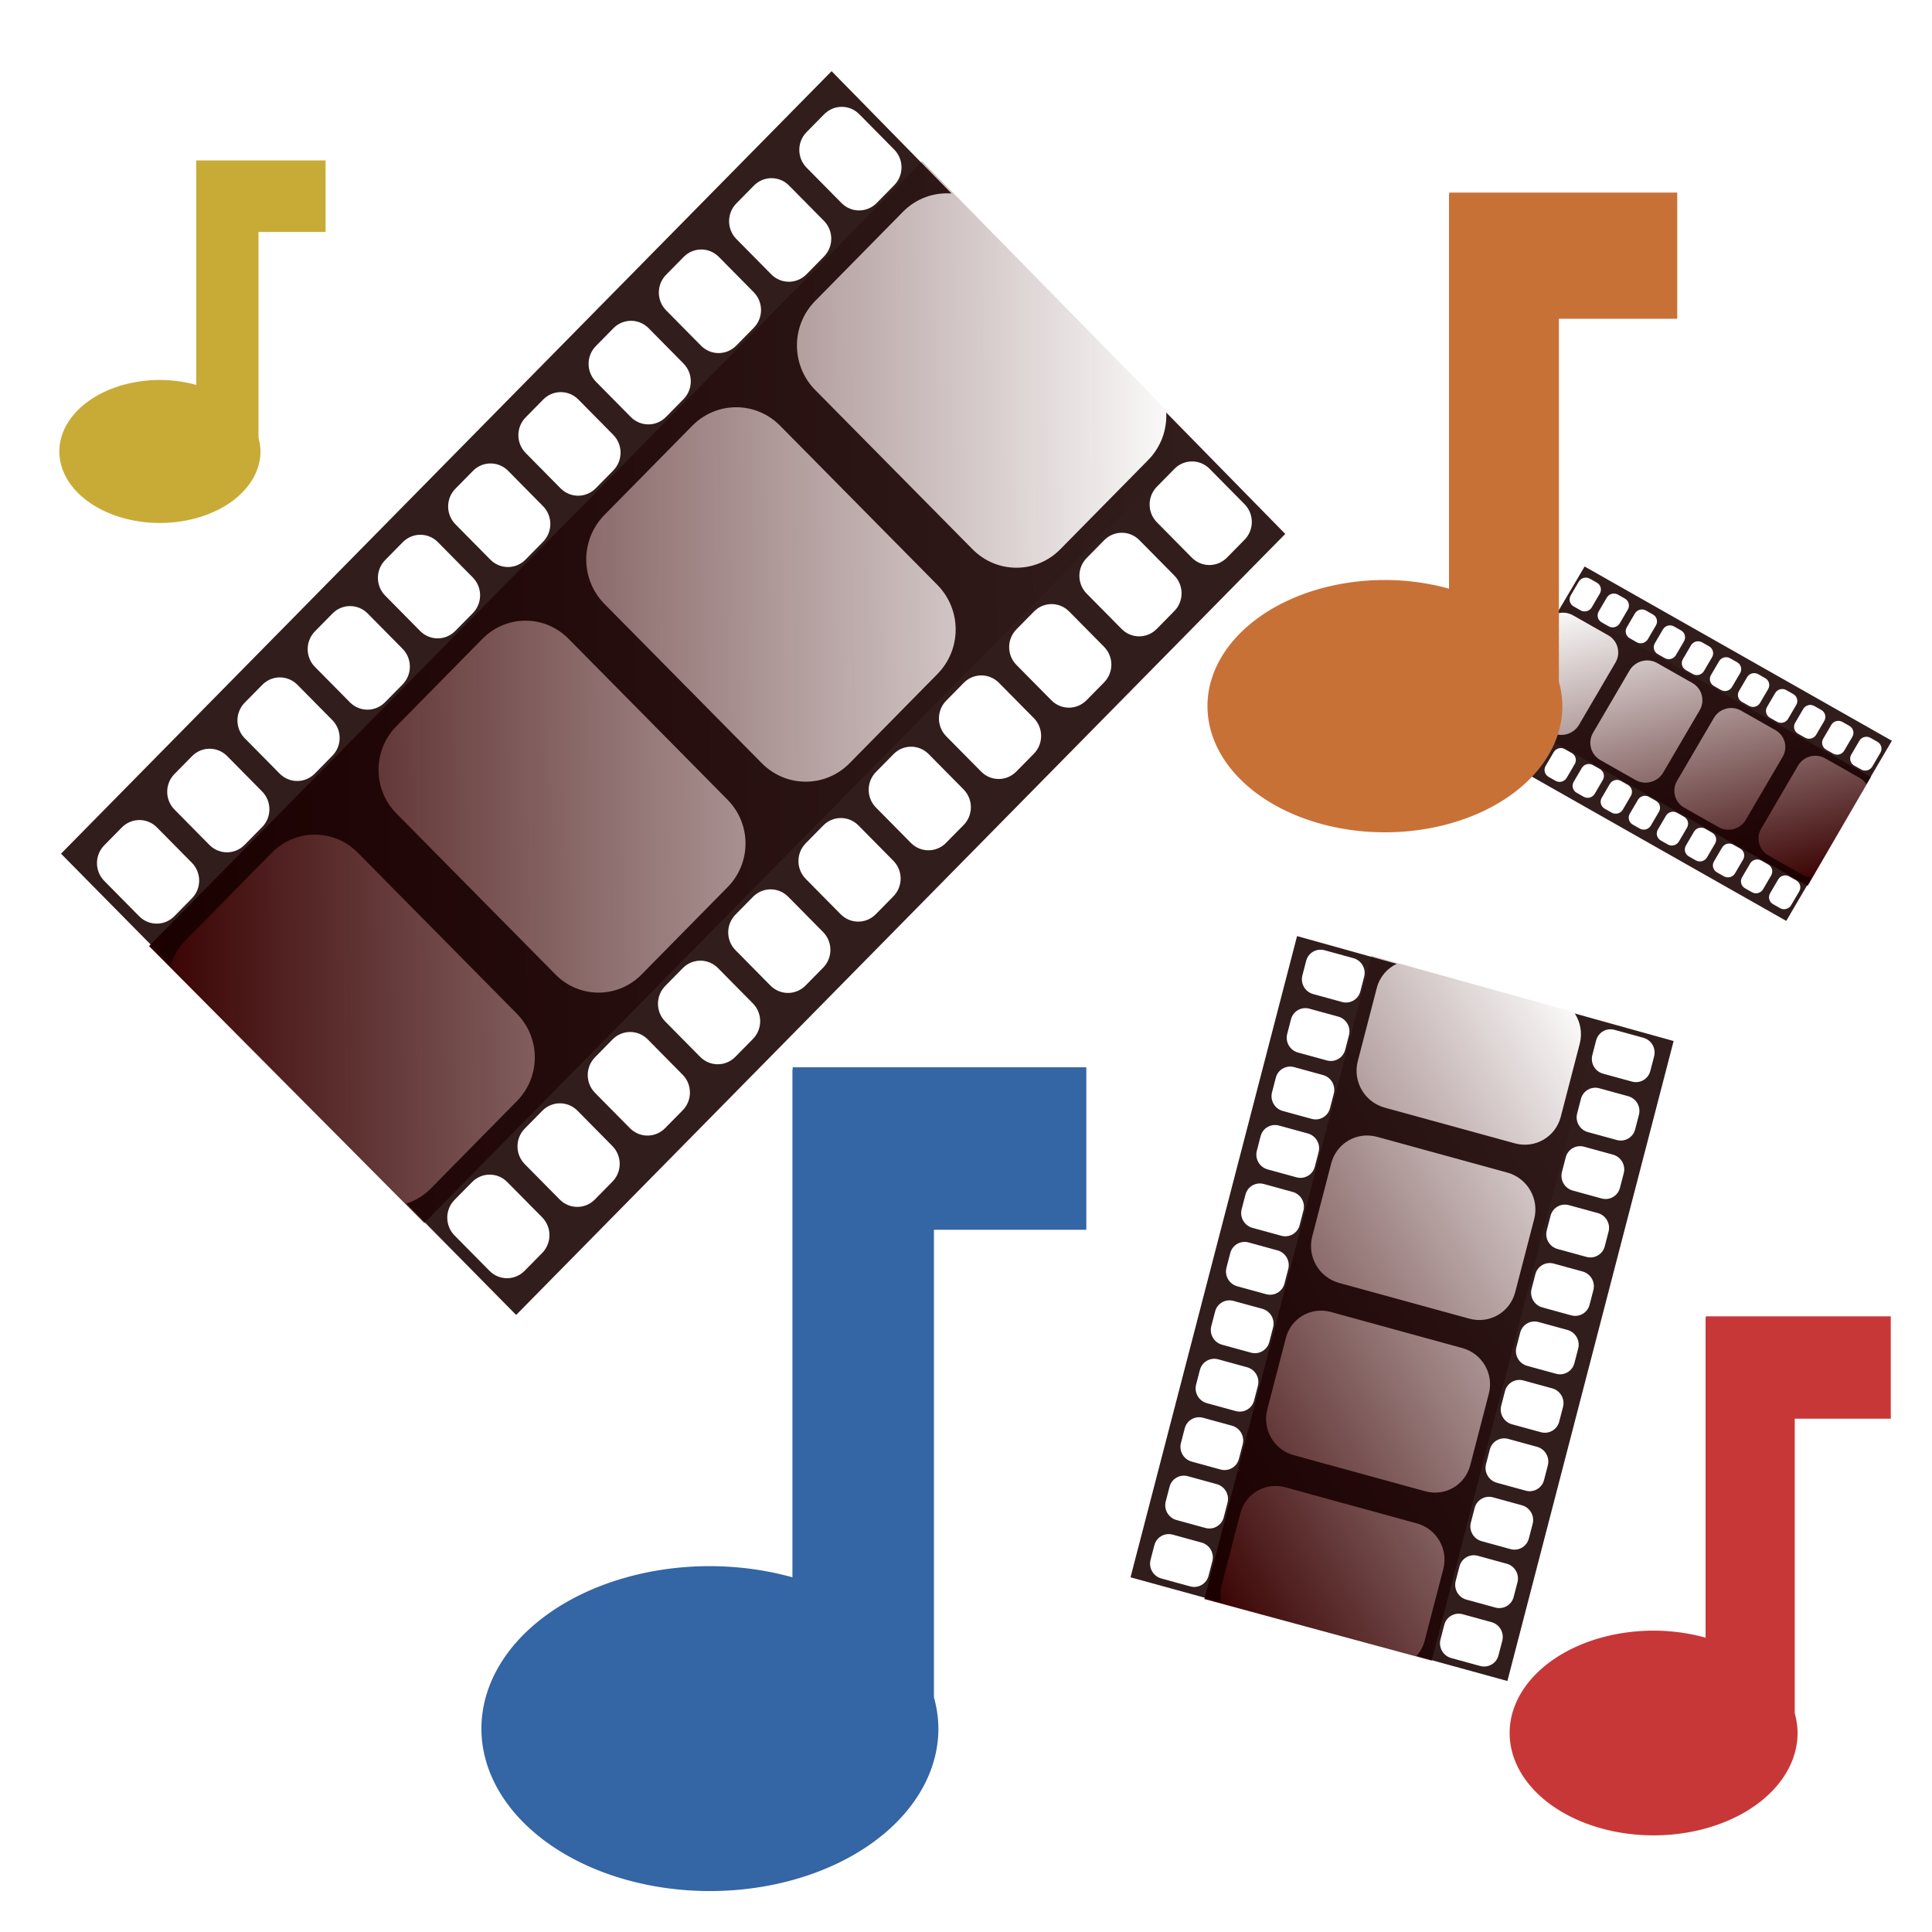 <?xml version="1.0" encoding="UTF-8" standalone="no"?>
<!-- Created with Inkscape (http://www.inkscape.org/) -->

<svg
   xmlns:osb="http://www.openswatchbook.org/uri/2009/osb"
   xmlns:dc="http://purl.org/dc/elements/1.1/"
   xmlns:cc="http://creativecommons.org/ns#"
   xmlns:rdf="http://www.w3.org/1999/02/22-rdf-syntax-ns#"
   xmlns:svg="http://www.w3.org/2000/svg"
   xmlns="http://www.w3.org/2000/svg"
   xmlns:xlink="http://www.w3.org/1999/xlink"
   xmlns:sodipodi="http://sodipodi.sourceforge.net/DTD/sodipodi-0.dtd"
   xmlns:inkscape="http://www.inkscape.org/namespaces/inkscape"
   width="256px"
   height="256px"
   viewBox="0 0 256 256"
   version="1.1"
   id="SVGRoot"
   sodipodi:docname="icon_videoconversions.svg"
   inkscape:version="0.92.4 (5da689c313, 2019-01-14)"
   enable-background="new">
  <sodipodi:namedview
     id="base"
     pagecolor="#ffffff"
     bordercolor="#666666"
     borderopacity="1.0"
     inkscape:pageopacity="0.0"
     inkscape:pageshadow="2"
     inkscape:zoom="2.6657926"
     inkscape:cx="138.00241"
     inkscape:cy="119.40306"
     inkscape:document-units="px"
     inkscape:current-layer="layer1"
     showgrid="true"
     inkscape:window-width="1920"
     inkscape:window-height="1023"
     inkscape:window-x="0"
     inkscape:window-y="31"
     inkscape:window-maximized="1"
     inkscape:grid-bbox="true"
     inkscape:measure-start="110,130"
     inkscape:measure-end="0,0"
     showguides="false">
    <inkscape:grid
       type="xygrid"
       id="grid5114" />
  </sodipodi:namedview>
  <defs
     id="defs4485">
    <inkscape:path-effect
       effect="bspline"
       id="path-effect4551"
       is_visible="true"
       weight="33.333"
       steps="2"
       helper_size="0"
       apply_no_weight="true"
       apply_with_weight="true"
       only_selected="false" />
    <inkscape:path-effect
       effect="skeletal"
       id="path-effect4547"
       is_visible="true"
       pattern="M 0,5 C 0,2.24 2.24,0 5,0 7.76,0 10,2.24 10,5 10,7.76 7.76,10 5,10 2.24,10 0,7.76 0,5 Z"
       copytype="single_stretched"
       prop_scale="1"
       scale_y_rel="false"
       spacing="0"
       normal_offset="0"
       tang_offset="0"
       prop_units="false"
       vertical_pattern="false"
       fuse_tolerance="0" />
    <inkscape:path-effect
       effect="bspline"
       id="path-effect4545"
       is_visible="true"
       weight="33.333"
       steps="2"
       helper_size="0"
       apply_no_weight="true"
       apply_with_weight="true"
       only_selected="false" />
    <inkscape:path-effect
       effect="skeletal"
       id="path-effect4541"
       is_visible="true"
       pattern="M 0,5 C 0,2.24 2.24,0 5,0 7.76,0 10,2.24 10,5 10,7.76 7.76,10 5,10 2.24,10 0,7.76 0,5 Z"
       copytype="single_stretched"
       prop_scale="1"
       scale_y_rel="false"
       spacing="0"
       normal_offset="0"
       tang_offset="0"
       prop_units="false"
       vertical_pattern="false"
       fuse_tolerance="0" />
    <inkscape:path-effect
       effect="spiro"
       id="path-effect4539"
       is_visible="true" />
    <inkscape:path-effect
       effect="bspline"
       id="path-effect4535"
       is_visible="true"
       weight="33.333"
       steps="2"
       helper_size="0"
       apply_no_weight="true"
       apply_with_weight="true"
       only_selected="false" />
    <inkscape:path-effect
       effect="skeletal"
       id="path-effect4531"
       is_visible="true"
       pattern="M 0,5 C 0,2.24 2.24,0 5,0 7.76,0 10,2.24 10,5 10,7.76 7.76,10 5,10 2.24,10 0,7.76 0,5 Z"
       copytype="single_stretched"
       prop_scale="1"
       scale_y_rel="false"
       spacing="0"
       normal_offset="0"
       tang_offset="0"
       prop_units="false"
       vertical_pattern="false"
       fuse_tolerance="0" />
    <inkscape:path-effect
       effect="bspline"
       id="path-effect4529"
       is_visible="true"
       weight="33.333"
       steps="2"
       helper_size="0"
       apply_no_weight="true"
       apply_with_weight="true"
       only_selected="false" />
    <inkscape:path-effect
       effect="skeletal"
       id="path-effect4525"
       is_visible="true"
       pattern="M 0,5 C 0,2.24 2.24,0 5,0 7.76,0 10,2.24 10,5 10,7.76 7.76,10 5,10 2.24,10 0,7.76 0,5 Z"
       copytype="single_stretched"
       prop_scale="1"
       scale_y_rel="false"
       spacing="0"
       normal_offset="0"
       tang_offset="0"
       prop_units="false"
       vertical_pattern="false"
       fuse_tolerance="0" />
    <inkscape:path-effect
       effect="bspline"
       id="path-effect4523"
       is_visible="true"
       weight="33.333"
       steps="2"
       helper_size="0"
       apply_no_weight="true"
       apply_with_weight="true"
       only_selected="false" />
    <inkscape:path-effect
       effect="bspline"
       id="path-effect4519"
       is_visible="true"
       weight="33.333"
       steps="2"
       helper_size="0"
       apply_no_weight="true"
       apply_with_weight="true"
       only_selected="false" />
    <linearGradient
       inkscape:collect="always"
       id="linearGradient4752">
      <stop
         style="stop-color:#888a85;stop-opacity:1;"
         offset="0"
         id="stop4748" />
      <stop
         style="stop-color:#888a85;stop-opacity:0;"
         offset="1"
         id="stop4750" />
    </linearGradient>
    <pattern
       inkscape:isstock="true"
       inkscape:stockid="Stripes 1:1"
       id="Strips1_1"
       patternTransform="translate(0,0) scale(10,10)"
       height="1"
       width="2"
       patternUnits="userSpaceOnUse"
       inkscape:collect="always">
      <rect
         id="rect5447"
         height="2"
         width="1"
         y="-0.5"
         x="0"
         style="fill:black;stroke:none" />
    </pattern>
    <linearGradient
       id="linearGradient4727"
       osb:paint="solid">
      <stop
         style="stop-color:#ce5c00;stop-opacity:1;"
         offset="0"
         id="stop4725" />
    </linearGradient>
    <pattern
       patternUnits="userSpaceOnUse"
       width="55"
       height="90"
       patternTransform="translate(-60,50.5)"
       id="pattern6214">
      <g
         style="fill:url(#Strips1_1);fill-opacity:1"
         transform="translate(-15,-28.5)"
         id="g4691">
        <rect
           style="opacity:0.815;fill:url(#Strips1_1);fill-opacity:1;stroke:none;stroke-width:4.527;stroke-linecap:round;stroke-linejoin:bevel;stroke-miterlimit:17.6;stroke-dasharray:none;stroke-dashoffset:0;stroke-opacity:1;paint-order:stroke fill markers"
           id="rect4683"
           width="30"
           height="30"
           x="40"
           y="59"
           ry="7.9" />
        <path
           inkscape:connector-curvature="0"
           style="opacity:0.815;fill:url(#Strips1_1);fill-opacity:1;stroke:none;stroke-width:8.601;stroke-linecap:round;stroke-linejoin:bevel;stroke-miterlimit:17.6;stroke-dasharray:none;stroke-dashoffset:0;stroke-opacity:1;paint-order:stroke fill markers"
           d="m 15,28.5 v 90 l 45,-45 z"
           id="path4687" />
      </g>
    </pattern>
    <linearGradient
       inkscape:collect="always"
       xlink:href="#linearGradient4752"
       id="linearGradient4754"
       x1="11.826"
       y1="245.717"
       x2="149.787"
       y2="106.138"
       gradientUnits="userSpaceOnUse"
       gradientTransform="matrix(0.954,0,0,0.954,5.39,5.595)" />
    <linearGradient
       inkscape:collect="always"
       xlink:href="#linearGradient4560"
       id="linearGradient4562"
       x1="-11.593"
       y1="128.662"
       x2="268.939"
       y2="128.662"
       gradientUnits="userSpaceOnUse"
       gradientTransform="matrix(0.496,-0.004,0.004,0.489,24.786,29.279)" />
    <linearGradient
       inkscape:collect="always"
       id="linearGradient4560">
      <stop
         style="stop-color:#380000;stop-opacity:1;"
         offset="0"
         id="stop4556" />
      <stop
         style="stop-color:#380000;stop-opacity:0;"
         offset="1"
         id="stop4558" />
    </linearGradient>
    <linearGradient
       inkscape:collect="always"
       xlink:href="#linearGradient4560"
       id="linearGradient4962"
       gradientUnits="userSpaceOnUse"
       gradientTransform="matrix(0.258,-0.151,0.149,0.254,133.238,160.166)"
       x1="-11.593"
       y1="128.662"
       x2="268.939"
       y2="128.662" />
    <linearGradient
       inkscape:collect="always"
       xlink:href="#linearGradient4560"
       id="linearGradient4968"
       gradientUnits="userSpaceOnUse"
       gradientTransform="matrix(-0.042,-0.154,0.152,-0.042,209.199,123.818)"
       x1="-11.593"
       y1="128.662"
       x2="268.939"
       y2="128.662" />
  </defs>
  <g
     inkscape:groupmode="layer"
     id="layer3"
     inkscape:label="sfondo"
     style="display:none">
    <rect
       style="display:inline;opacity:1;fill:#eeeeec;fill-opacity:1;stroke:none;stroke-width:7.004;stroke-linecap:round;stroke-linejoin:bevel;stroke-miterlimit:17.6;stroke-dasharray:none;stroke-dashoffset:0;stroke-opacity:0.976;paint-order:stroke fill markers"
       id="rect4568-3"
       width="222.072"
       height="222.072"
       x="16.675"
       y="18"
       ry="22.66" />
  </g>
  <g
     style="display:none"
     inkscape:label="sfondo copia"
     id="g4738"
     inkscape:groupmode="layer">
    <rect
       ry="22.66"
       y="18"
       x="16.675"
       height="222.072"
       width="222.072"
       id="rect4736"
       style="display:inline;opacity:1;fill:url(#linearGradient4754);fill-opacity:1;stroke:none;stroke-width:7.004;stroke-linecap:round;stroke-linejoin:bevel;stroke-miterlimit:17.6;stroke-dasharray:none;stroke-dashoffset:0;stroke-opacity:0.976;paint-order:stroke fill markers" />
  </g>
  <g
     inkscape:groupmode="layer"
     id="layer1"
     inkscape:label="preset"
     style="display:inline">
    <path
       style="display:inline;opacity:1;fill:url(#linearGradient4562);fill-opacity:1;stroke:none;stroke-width:0.64"
       d="M 122.172,21.35 19.746,125.362 56.22,162.056 158.409,58.286 Z"
       id="rect5216"
       inkscape:connector-curvature="0" />
    <path
       style="display:inline;opacity:1;fill:#180000;fill-opacity:0.884;stroke:none;stroke-width:0.649"
       d="M 110.192,9.431 8.086,113.118 22.631,127.86 c 0.379,-1.197 1.033,-2.326 1.973,-3.281 l 11.401,-11.577 c 3.158,-3.207 8.248,-3.211 11.412,-0.008 l 21.071,21.329 c 3.164,3.203 3.168,8.362 0.011,11.569 l -11.4,11.577 c -0.95,0.963 -2.072,1.633 -3.265,2.016 L 68.391,174.238 170.303,70.748 154.534,54.664 c 0.106,2.261 -0.686,4.556 -2.395,6.292 l -11.633,11.814 c -3.222,3.272 -8.415,3.275 -11.643,0.007 L 108.025,51.684 c -3.228,-3.268 -3.234,-8.532 -0.012,-11.804 L 119.646,28.066 c 1.768,-1.796 4.13,-2.6 6.435,-2.427 z m 1.341,4.726 c 0.842,-3.98e-4 1.684,0.325 2.33,0.979 l 4.621,4.679 c 1.292,1.307 1.294,3.413 0.005,4.722 l -2.326,2.364 c -1.289,1.309 -3.367,1.31 -4.659,0.002 l -4.621,-4.679 c -1.292,-1.307 -1.294,-3.412 -0.005,-4.721 l 2.326,-2.363 c 0.644,-0.655 1.487,-0.983 2.329,-0.983 z m -9.307,9.451 c 0.842,-3.97e-4 1.684,0.326 2.33,0.98 l 4.621,4.678 c 1.292,1.307 1.293,3.413 0.004,4.722 l -2.325,2.362 c -1.289,1.309 -3.366,1.311 -4.658,0.004 l -4.621,-4.679 c -1.292,-1.307 -1.293,-3.413 -0.004,-4.722 l 2.326,-2.362 c 0.644,-0.655 1.485,-0.982 2.327,-0.982 z m -9.307,9.45 c 0.842,-3.97e-4 1.684,0.326 2.33,0.98 l 4.621,4.679 c 1.292,1.307 1.295,3.412 0.006,4.721 l -2.326,2.363 c -1.289,1.309 -3.367,1.311 -4.659,0.004 l -4.621,-4.679 c -1.292,-1.307 -1.293,-3.412 -0.004,-4.721 l 2.327,-2.364 c 0.644,-0.655 1.485,-0.982 2.327,-0.982 z m -9.306,9.45 c 0.841,-3.97e-4 1.685,0.327 2.331,0.98 l 4.62,4.678 c 1.292,1.307 1.293,3.413 0.005,4.722 l -2.327,2.364 c -1.289,1.309 -3.366,1.31 -4.658,0.002 l -4.621,-4.679 c -1.292,-1.307 -1.295,-3.412 -0.006,-4.721 l 2.326,-2.364 c 0.644,-0.655 1.487,-0.981 2.329,-0.982 z m -9.307,9.45 c 0.842,-4.09e-4 1.684,0.326 2.33,0.98 l 4.621,4.679 c 1.292,1.307 1.295,3.412 0.006,4.721 l -2.326,2.363 c -1.289,1.309 -3.367,1.311 -4.659,0.005 L 69.657,60.026 c -1.292,-1.307 -1.292,-3.413 -0.004,-4.722 l 2.326,-2.363 c 0.644,-0.655 1.485,-0.983 2.327,-0.983 z m 23.24,2.004 c 2.105,-10e-4 4.21,0.814 5.825,2.448 l 20.837,21.093 c 3.228,3.268 3.233,8.532 0.011,11.804 l -11.632,11.814 c -3.222,3.272 -8.416,3.275 -11.644,0.007 L 80.106,80.036 C 76.877,76.768 76.871,71.504 80.094,68.231 L 91.726,56.418 c 1.611,-1.636 3.716,-2.454 5.821,-2.456 z M 65,61.409 c 0.842,-1.57e-4 1.685,0.326 2.331,0.98 l 4.621,4.679 c 1.292,1.307 1.294,3.412 0.005,4.721 l -2.326,2.363 c -1.289,1.309 -3.366,1.309 -4.658,0.002 l -4.621,-4.678 c -1.292,-1.307 -1.295,-3.413 -0.006,-4.722 l 2.326,-2.363 C 63.316,61.736 64.158,61.409 65,61.409 Z m 92.952,-0.267 c 0.842,-1.56e-4 1.683,0.326 2.329,0.98 l 4.622,4.679 c 1.292,1.307 1.293,3.412 0.004,4.721 l -2.327,2.364 c -1.289,1.309 -3.366,1.311 -4.658,0.004 l -4.622,-4.679 c -1.292,-1.307 -1.293,-3.412 -0.004,-4.721 l 2.328,-2.365 c 0.644,-0.655 1.486,-0.982 2.328,-0.982 z M 55.694,70.859 c 0.842,-0.001 1.685,0.325 2.331,0.979 l 4.621,4.679 c 1.292,1.307 1.292,3.414 0.004,4.723 l -2.326,2.362 c -1.289,1.309 -3.366,1.311 -4.658,0.004 l -4.621,-4.679 c -1.292,-1.307 -1.293,-3.412 -0.004,-4.721 l 2.326,-2.363 c 0.644,-0.655 1.485,-0.982 2.327,-0.983 z m 92.951,-0.266 c 0.842,-0.001 1.683,0.325 2.329,0.979 l 4.622,4.679 c 1.292,1.307 1.294,3.413 0.005,4.722 l -2.326,2.363 c -1.289,1.309 -3.366,1.31 -4.658,0.002 l -4.622,-4.678 c -1.292,-1.307 -1.293,-3.413 -0.004,-4.722 l 2.326,-2.362 c 0.644,-0.655 1.486,-0.983 2.328,-0.983 z M 46.388,80.309 c 0.842,-0.001 1.685,0.326 2.331,0.98 l 4.621,4.679 c 1.292,1.307 1.294,3.412 0.005,4.721 l -2.328,2.364 c -1.289,1.309 -3.366,1.31 -4.658,0.002 l -4.621,-4.678 c -1.292,-1.307 -1.293,-3.413 -0.004,-4.722 l 2.327,-2.364 c 0.644,-0.655 1.485,-0.982 2.327,-0.982 z m 92.951,-0.265 c 0.842,-0.001 1.683,0.326 2.329,0.98 l 4.623,4.678 c 1.292,1.307 1.293,3.413 0.004,4.722 l -2.326,2.362 c -1.289,1.309 -3.366,1.311 -4.658,0.004 l -4.622,-4.679 c -1.292,-1.307 -1.293,-3.413 -0.004,-4.722 l 2.326,-2.362 c 0.644,-0.655 1.486,-0.982 2.328,-0.982 z m -69.711,2.2 c 2.063,-0.002 4.126,0.799 5.708,2.4 l 21.072,21.329 c 3.164,3.203 3.168,8.362 0.011,11.569 l -11.401,11.577 c -3.158,3.207 -8.247,3.211 -11.411,0.008 L 52.534,107.797 c -3.164,-3.203 -3.168,-8.363 -0.01,-11.57 l 11.399,-11.576 c 1.579,-1.603 3.641,-2.407 5.704,-2.408 z m -32.545,7.516 6e-6,0.001 c 0.842,-0.001 1.684,0.326 2.33,0.98 l 4.621,4.678 c 1.292,1.307 1.294,3.413 0.005,4.722 l -2.326,2.363 c -1.289,1.309 -3.366,1.309 -4.658,0.002 L 32.432,97.826 c -1.292,-1.307 -1.293,-3.412 -0.004,-4.721 l 2.326,-2.363 c 0.644,-0.655 1.485,-0.983 2.327,-0.983 z m 92.951,-0.265 c 0.841,-0.001 1.684,0.327 2.33,0.98 l 4.621,4.677 c 1.292,1.307 1.292,3.414 0.004,4.723 l -2.326,2.363 c -1.289,1.309 -3.365,1.31 -4.657,0.002 l -4.622,-4.678 c -1.292,-1.307 -1.293,-3.413 -0.004,-4.722 l 2.326,-2.363 c 0.644,-0.655 1.486,-0.981 2.328,-0.982 z M 27.775,99.21 c 0.842,-1.5e-4 1.684,0.326 2.33,0.98 l 4.621,4.679 c 1.292,1.307 1.295,3.413 0.006,4.722 l -2.326,2.362 c -1.289,1.309 -3.367,1.309 -4.659,0.002 l -4.621,-4.678 c -1.292,-1.307 -1.293,-3.413 -0.004,-4.722 l 2.326,-2.362 c 0.644,-0.655 1.485,-0.983 2.327,-0.983 z m 92.949,-0.267 0.002,-9.3e-4 c 0.842,-1.5e-4 1.683,0.326 2.329,0.98 l 0.001,-2e-5 4.622,4.679 c 1.292,1.307 1.293,3.413 0.004,4.722 l -2.326,2.362 c -1.289,1.309 -3.366,1.312 -4.658,0.005 l -4.622,-4.679 c -1.292,-1.307 -1.292,-3.413 -0.004,-4.722 l 2.326,-2.364 c 0.644,-0.655 1.485,-0.982 2.327,-0.982 z m -102.256,9.717 c 0.842,-1.6e-4 1.685,0.326 2.331,0.98 l 4.621,4.679 c 1.292,1.307 1.294,3.413 0.005,4.722 l -2.326,2.362 c -1.289,1.309 -3.367,1.312 -4.659,0.005 l -4.621,-4.679 c -1.292,-1.307 -1.293,-3.413 -0.004,-4.722 l 2.326,-2.362 c 0.644,-0.655 1.485,-0.984 2.327,-0.984 z m 92.95,-0.266 c 0.842,-10e-4 1.684,0.326 2.33,0.98 l 4.622,4.679 c 1.292,1.307 1.293,3.412 0.004,4.721 l -2.326,2.363 c -1.289,1.309 -3.365,1.311 -4.657,0.004 l -4.622,-4.679 c -1.292,-1.307 -1.294,-3.413 -0.005,-4.722 l 2.326,-2.362 c 0.644,-0.655 1.486,-0.983 2.328,-0.983 z m -9.306,9.451 c 0.842,-1.7e-4 1.684,0.326 2.33,0.98 l 4.622,4.676 c 1.292,1.307 1.292,3.414 0.004,4.723 l -2.326,2.363 c -1.289,1.309 -3.366,1.31 -4.658,0.002 l -4.622,-4.679 c -1.292,-1.307 -1.293,-3.412 -0.004,-4.721 l 2.326,-2.363 c 0.644,-0.655 1.486,-0.981 2.328,-0.982 z m -9.306,9.45 c 0.842,-0.001 1.683,0.326 2.329,0.98 l 4.622,4.678 c 1.292,1.307 1.293,3.413 0.004,4.722 l -2.326,2.363 c -1.289,1.309 -3.366,1.311 -4.658,0.004 l -4.622,-4.679 c -1.292,-1.307 -1.293,-3.412 -0.004,-4.721 l 2.326,-2.364 c 0.644,-0.655 1.487,-0.982 2.329,-0.982 z m -9.307,9.45 c 0.842,-0.001 1.683,0.326 2.329,0.98 l 4.622,4.679 c 1.292,1.307 1.294,3.412 0.005,4.721 l -2.327,2.362 c -1.289,1.309 -3.365,1.312 -4.657,0.005 l -4.622,-4.679 c -1.292,-1.307 -1.293,-3.412 -0.004,-4.721 l 2.326,-2.364 c 0.644,-0.655 1.486,-0.982 2.328,-0.982 z m -9.307,9.45 c 0.842,-1.6e-4 1.683,0.326 2.329,0.98 l 4.622,4.679 c 1.292,1.307 1.294,3.412 0.005,4.721 l -2.326,2.364 c -1.289,1.309 -3.366,1.309 -4.658,0.002 l -4.622,-4.679 c -1.292,-1.307 -1.293,-3.412 -0.004,-4.721 l 2.326,-2.363 c 0.644,-0.655 1.486,-0.983 2.328,-0.983 z m -9.306,9.451 c 0.842,-1.6e-4 1.683,0.326 2.329,0.98 l 4.622,4.676 c 1.292,1.307 1.292,3.415 0.004,4.724 l -2.326,2.362 c -1.289,1.309 -3.365,1.31 -4.657,0.002 l -4.622,-4.678 c -1.292,-1.307 -1.294,-3.413 -0.005,-4.722 l 2.326,-2.362 c 0.644,-0.655 1.487,-0.982 2.329,-0.983 z"
       id="rect5116"
       inkscape:connector-curvature="0" />
    <path
       inkscape:connector-curvature="0"
       id="path4958"
       d="m 181.721,126.651 -22.136,85.228 30.122,8.168 22.086,-85.03 z"
       style="display:inline;opacity:1;fill:url(#linearGradient4962);fill-opacity:1;stroke:none;stroke-width:0.386" />
    <path
       inkscape:connector-curvature="0"
       id="path4960"
       d="M 171.868,124.038 149.8,209 l 12.045,3.314 c -0.163,-0.74 -0.162,-1.527 0.041,-2.309 l 2.464,-9.486 c 0.682,-2.628 3.34,-4.165 5.959,-3.446 l 17.44,4.787 c 2.619,0.719 4.177,3.413 3.495,6.04 l -2.464,9.486 c -0.206,0.79 -0.59,1.478 -1.097,2.038 l 12.055,3.317 22.026,-84.8 -13.089,-3.646 c 0.737,1.149 1.016,2.587 0.646,4.009 l -2.514,9.68 c -0.696,2.681 -3.408,4.249 -6.08,3.516 l -17.247,-4.734 c -2.672,-0.733 -4.263,-3.482 -3.566,-6.163 l 2.514,-9.68 c 0.382,-1.471 1.373,-2.604 2.63,-3.208 z m 2.126,2.064 c 0.44,-0.254 0.978,-0.338 1.512,-0.191 l 3.825,1.05 c 1.069,0.293 1.705,1.393 1.427,2.465 l -0.502,1.937 c -0.278,1.073 -1.364,1.7 -2.433,1.406 l -3.825,-1.05 c -1.069,-0.293 -1.705,-1.392 -1.427,-2.465 l 0.503,-1.936 c 0.139,-0.536 0.481,-0.962 0.92,-1.216 z m -2.011,7.744 c 0.44,-0.254 0.978,-0.337 1.512,-0.191 l 3.825,1.05 c 1.069,0.293 1.705,1.393 1.426,2.466 l -0.502,1.935 c -0.278,1.073 -1.363,1.7 -2.432,1.407 l -3.825,-1.05 c -1.069,-0.293 -1.705,-1.393 -1.426,-2.466 l 0.503,-1.935 c 0.139,-0.536 0.48,-0.961 0.919,-1.215 z m -2.012,7.744 c 0.44,-0.254 0.978,-0.337 1.513,-0.191 l 3.825,1.05 c 1.069,0.293 1.706,1.392 1.427,2.465 l -0.503,1.936 c -0.278,1.073 -1.364,1.7 -2.433,1.407 l -3.825,-1.05 c -1.069,-0.293 -1.704,-1.393 -1.426,-2.465 l 0.502,-1.937 c 0.139,-0.536 0.48,-0.961 0.919,-1.215 z m -2.011,7.743 c 0.439,-0.254 0.979,-0.337 1.513,-0.191 l 3.824,1.05 c 1.069,0.293 1.705,1.393 1.427,2.465 l -0.502,1.937 c -0.278,1.073 -1.364,1.699 -2.433,1.406 l -3.825,-1.05 c -1.069,-0.293 -1.706,-1.392 -1.427,-2.465 l 0.502,-1.937 c 0.139,-0.536 0.481,-0.961 0.92,-1.216 z m -2.012,7.744 c 0.44,-0.254 0.978,-0.337 1.513,-0.191 l 3.825,1.05 c 1.069,0.293 1.706,1.392 1.427,2.465 l -0.503,1.936 c -0.278,1.073 -1.364,1.701 -2.432,1.408 l -3.825,-1.05 c -1.069,-0.293 -1.705,-1.393 -1.426,-2.466 l 0.503,-1.936 c 0.139,-0.536 0.479,-0.961 0.919,-1.215 z m 12.745,-5.962 c 1.099,-0.635 2.445,-0.844 3.781,-0.478 l 17.247,4.734 c 2.672,0.733 4.262,3.482 3.566,6.163 l -2.513,9.68 c -0.696,2.681 -3.408,4.249 -6.081,3.516 l -17.247,-4.734 c -2.672,-0.733 -4.263,-3.482 -3.566,-6.163 l 2.513,-9.68 c 0.348,-1.341 1.201,-2.403 2.3,-3.038 z m -14.756,13.707 c 0.44,-0.254 0.979,-0.338 1.513,-0.191 l 3.825,1.05 c 1.069,0.293 1.705,1.392 1.427,2.465 l -0.503,1.936 c -0.278,1.073 -1.364,1.699 -2.433,1.406 l -3.825,-1.05 c -1.069,-0.293 -1.706,-1.393 -1.427,-2.465 l 0.503,-1.936 c 0.139,-0.536 0.48,-0.961 0.92,-1.215 z m 48.477,-28.174 c 0.44,-0.254 0.978,-0.337 1.512,-0.19 l 3.826,1.05 c 1.069,0.293 1.704,1.393 1.426,2.465 l -0.502,1.937 c -0.278,1.073 -1.363,1.7 -2.432,1.407 l -3.826,-1.05 c -1.069,-0.293 -1.704,-1.393 -1.426,-2.465 l 0.503,-1.937 c 0.139,-0.536 0.48,-0.961 0.92,-1.215 z m -50.488,35.918 c 0.44,-0.255 0.978,-0.338 1.513,-0.192 l 3.825,1.05 c 1.069,0.293 1.705,1.394 1.427,2.466 l -0.503,1.935 c -0.278,1.073 -1.363,1.7 -2.432,1.407 l -3.825,-1.05 c -1.069,-0.293 -1.704,-1.393 -1.426,-2.465 l 0.503,-1.936 c 0.139,-0.536 0.479,-0.961 0.919,-1.215 z m 48.477,-28.174 c 0.439,-0.255 0.977,-0.338 1.512,-0.191 l 3.826,1.05 c 1.069,0.293 1.705,1.393 1.427,2.465 l -0.503,1.936 c -0.278,1.073 -1.364,1.699 -2.433,1.406 l -3.825,-1.049 c -1.069,-0.293 -1.705,-1.393 -1.426,-2.466 l 0.503,-1.935 c 0.139,-0.536 0.48,-0.962 0.92,-1.216 z m -50.489,35.917 c 0.439,-0.255 0.979,-0.338 1.513,-0.191 l 3.825,1.05 c 1.069,0.293 1.705,1.392 1.427,2.465 l -0.503,1.937 c -0.278,1.073 -1.364,1.699 -2.433,1.406 l -3.825,-1.05 c -1.069,-0.293 -1.705,-1.393 -1.426,-2.466 l 0.502,-1.937 c 0.139,-0.536 0.48,-0.961 0.919,-1.215 z m 48.477,-28.173 c 0.439,-0.255 0.978,-0.337 1.512,-0.19 l 3.826,1.049 c 1.069,0.293 1.705,1.393 1.426,2.466 l -0.503,1.935 c -0.278,1.073 -1.363,1.7 -2.432,1.407 l -3.826,-1.05 c -1.069,-0.293 -1.705,-1.393 -1.426,-2.466 l 0.503,-1.935 c 0.139,-0.536 0.48,-0.961 0.92,-1.215 z m -35.754,22.174 c 1.077,-0.623 2.396,-0.827 3.706,-0.468 l 17.441,4.787 c 2.619,0.719 4.177,3.413 3.495,6.04 l -2.464,9.486 c -0.682,2.628 -3.34,4.165 -5.959,3.445 l -17.441,-4.787 c -2.619,-0.719 -4.177,-3.413 -3.494,-6.041 l 2.464,-9.485 c 0.341,-1.314 1.176,-2.355 2.253,-2.978 z m -14.735,13.742 3.6e-4,6.2e-4 c 0.439,-0.255 0.978,-0.337 1.513,-0.191 l 3.825,1.05 c 1.069,0.293 1.705,1.393 1.427,2.465 l -0.503,1.936 c -0.278,1.073 -1.364,1.699 -2.433,1.406 l -3.825,-1.05 c -1.069,-0.293 -1.704,-1.393 -1.426,-2.465 l 0.503,-1.936 c 0.139,-0.536 0.479,-0.961 0.919,-1.215 z m 48.477,-28.173 c 0.439,-0.254 0.978,-0.337 1.513,-0.191 l 3.825,1.049 c 1.069,0.293 1.705,1.394 1.427,2.466 l -0.503,1.936 c -0.278,1.073 -1.363,1.699 -2.432,1.405 l -3.826,-1.049 c -1.069,-0.293 -1.705,-1.393 -1.426,-2.466 l 0.503,-1.936 c 0.139,-0.536 0.48,-0.961 0.92,-1.215 z m -50.489,35.917 c 0.44,-0.254 0.978,-0.337 1.513,-0.191 l 3.825,1.05 c 1.069,0.293 1.706,1.393 1.427,2.465 l -0.503,1.935 c -0.278,1.073 -1.364,1.7 -2.433,1.406 l -3.825,-1.05 c -1.069,-0.293 -1.705,-1.393 -1.426,-2.466 l 0.503,-1.935 c 0.139,-0.536 0.479,-0.961 0.919,-1.215 z m 48.476,-28.174 7e-4,-0.001 c 0.44,-0.254 0.978,-0.337 1.512,-0.19 l 6.2e-4,-3.7e-4 3.826,1.05 c 1.069,0.293 1.705,1.393 1.426,2.466 l -0.503,1.935 c -0.278,1.073 -1.363,1.701 -2.431,1.408 l -3.826,-1.05 c -1.069,-0.293 -1.705,-1.393 -1.426,-2.466 l 0.502,-1.937 c 0.139,-0.536 0.48,-0.961 0.919,-1.215 z m -50.488,35.917 c 0.44,-0.254 0.979,-0.338 1.513,-0.191 l 3.825,1.05 c 1.069,0.293 1.705,1.393 1.427,2.465 l -0.503,1.935 c -0.278,1.073 -1.363,1.701 -2.432,1.408 l -3.825,-1.05 c -1.069,-0.293 -1.705,-1.393 -1.426,-2.466 l 0.503,-1.935 c 0.139,-0.536 0.479,-0.962 0.919,-1.216 z m 48.477,-28.174 c 0.439,-0.255 0.978,-0.337 1.513,-0.191 l 3.826,1.05 c 1.069,0.293 1.704,1.393 1.426,2.465 l -0.503,1.936 c -0.278,1.073 -1.363,1.7 -2.431,1.406 l -3.826,-1.05 c -1.069,-0.293 -1.705,-1.393 -1.427,-2.465 l 0.503,-1.935 c 0.139,-0.536 0.48,-0.962 0.92,-1.216 z m -2.011,7.744 c 0.44,-0.254 0.978,-0.338 1.513,-0.191 l 3.825,1.049 c 1.069,0.293 1.705,1.394 1.427,2.466 l -0.503,1.936 c -0.278,1.073 -1.364,1.699 -2.433,1.406 l -3.826,-1.05 c -1.069,-0.293 -1.704,-1.393 -1.426,-2.465 l 0.503,-1.936 c 0.139,-0.536 0.48,-0.961 0.92,-1.215 z m -2.011,7.743 c 0.439,-0.255 0.977,-0.337 1.512,-0.19 l 3.826,1.049 c 1.069,0.293 1.705,1.393 1.426,2.466 l -0.503,1.936 c -0.278,1.073 -1.363,1.7 -2.432,1.407 l -3.826,-1.05 c -1.069,-0.293 -1.704,-1.393 -1.426,-2.465 l 0.502,-1.937 c 0.139,-0.536 0.481,-0.961 0.921,-1.216 z m -2.012,7.744 c 0.439,-0.255 0.978,-0.337 1.512,-0.19 l 3.826,1.05 c 1.069,0.293 1.705,1.392 1.427,2.465 l -0.504,1.936 c -0.278,1.073 -1.362,1.7 -2.431,1.407 l -3.826,-1.05 c -1.069,-0.293 -1.704,-1.393 -1.426,-2.465 l 0.502,-1.937 c 0.139,-0.536 0.48,-0.961 0.92,-1.215 z m -2.012,7.744 c 0.44,-0.254 0.978,-0.337 1.512,-0.19 l 3.826,1.05 c 1.069,0.293 1.705,1.392 1.427,2.465 l -0.502,1.937 c -0.278,1.073 -1.364,1.699 -2.433,1.406 l -3.826,-1.05 c -1.069,-0.293 -1.704,-1.393 -1.426,-2.465 l 0.503,-1.936 c 0.139,-0.536 0.48,-0.962 0.92,-1.216 z m -2.011,7.744 c 0.44,-0.254 0.977,-0.337 1.512,-0.19 l 3.825,1.049 c 1.069,0.293 1.705,1.394 1.427,2.467 l -0.503,1.935 c -0.278,1.073 -1.363,1.699 -2.432,1.405 l -3.826,-1.049 c -1.069,-0.293 -1.705,-1.393 -1.427,-2.465 l 0.503,-1.935 c 0.139,-0.536 0.481,-0.962 0.92,-1.216 z"
       style="display:inline;opacity:1;fill:#180000;fill-opacity:0.884;stroke:none;stroke-width:0.392" />
    <path
       style="display:inline;opacity:1;fill:url(#linearGradient4968);fill-opacity:1;stroke:none;stroke-width:0.206"
       d="m 198.608,94.166 40.918,23.207 8.38,-14.414 -40.823,-23.153 z"
       id="path4964"
       inkscape:connector-curvature="0" />
    <path
       style="display:inline;opacity:1;fill:#180000;fill-opacity:0.884;stroke:none;stroke-width:0.209"
       d="m 195.898,98.889 40.79,23.135 3.376,-5.757 c -0.404,-0.018 -0.81,-0.128 -1.186,-0.341 l -4.554,-2.583 c -1.262,-0.715 -1.687,-2.299 -0.954,-3.551 l 4.881,-8.338 c 0.733,-1.252 2.339,-1.683 3.6,-0.968 l 4.554,2.583 c 0.379,0.215 0.681,0.509 0.9,0.848 l 3.378,-5.762 -40.713,-23.091 -3.691,6.25 c 0.695,-0.222 1.475,-0.166 2.158,0.221 l 4.648,2.636 c 1.287,0.73 1.721,2.346 0.973,3.623 l -4.827,8.245 c -0.748,1.277 -2.386,1.718 -3.673,0.988 l -4.648,-2.636 c -0.706,-0.401 -1.154,-1.069 -1.292,-1.801 z m 1.359,-0.811 c -0.07,-0.262 -0.039,-0.551 0.11,-0.807 l 1.071,-1.829 c 0.299,-0.511 0.955,-0.687 1.469,-0.396 l 0.93,0.527 c 0.515,0.292 0.688,0.939 0.389,1.45 l -1.071,1.829 c -0.299,0.511 -0.954,0.687 -1.469,0.396 l -0.929,-0.527 c -0.257,-0.146 -0.43,-0.381 -0.5,-0.643 z m 3.718,2.109 c -0.07,-0.262 -0.039,-0.551 0.111,-0.807 l 1.071,-1.829 c 0.299,-0.511 0.955,-0.687 1.47,-0.395 l 0.929,0.527 c 0.515,0.292 0.689,0.938 0.39,1.449 l -1.071,1.829 c -0.299,0.511 -0.955,0.687 -1.47,0.395 l -0.929,-0.527 c -0.257,-0.146 -0.429,-0.38 -0.5,-0.642 z m 3.718,2.109 c -0.07,-0.262 -0.039,-0.551 0.111,-0.807 l 1.071,-1.829 c 0.299,-0.511 0.954,-0.688 1.469,-0.396 l 0.929,0.527 c 0.515,0.292 0.689,0.939 0.39,1.45 l -1.071,1.829 c -0.299,0.511 -0.954,0.687 -1.469,0.395 l -0.93,-0.527 c -0.258,-0.146 -0.429,-0.38 -0.5,-0.642 z m 3.718,2.108 c -0.07,-0.262 -0.039,-0.552 0.111,-0.807 l 1.071,-1.828 c 0.299,-0.511 0.955,-0.687 1.469,-0.396 l 0.93,0.527 c 0.515,0.292 0.688,0.939 0.389,1.45 l -1.071,1.829 c -0.299,0.511 -0.954,0.688 -1.469,0.396 l -0.93,-0.527 c -0.257,-0.146 -0.429,-0.381 -0.5,-0.643 z m 3.718,2.109 c -0.07,-0.262 -0.039,-0.551 0.111,-0.807 l 1.071,-1.829 c 0.299,-0.511 0.954,-0.688 1.469,-0.396 l 0.929,0.527 c 0.515,0.292 0.689,0.939 0.39,1.45 l -1.071,1.829 c -0.299,0.511 -0.955,0.687 -1.47,0.395 l -0.929,-0.527 c -0.257,-0.146 -0.43,-0.38 -0.5,-0.642 z m -1.314,-7.401 c -0.176,-0.655 -0.098,-1.378 0.276,-2.017 l 4.828,-8.245 c 0.748,-1.277 2.386,-1.718 3.673,-0.988 l 4.647,2.635 c 1.287,0.73 1.721,2.346 0.974,3.624 l -4.828,8.245 c -0.748,1.277 -2.386,1.718 -3.673,0.988 l -4.647,-2.635 c -0.644,-0.365 -1.074,-0.952 -1.25,-1.607 z m 5.033,9.51 c -0.07,-0.262 -0.039,-0.552 0.111,-0.807 l 1.071,-1.829 c 0.299,-0.511 0.954,-0.687 1.469,-0.396 l 0.929,0.527 c 0.515,0.292 0.688,0.939 0.389,1.45 l -1.071,1.829 c -0.299,0.511 -0.954,0.688 -1.469,0.396 l -0.929,-0.527 c -0.257,-0.146 -0.429,-0.381 -0.5,-0.643 z m -7.836,-28.911 c -0.07,-0.262 -0.039,-0.551 0.111,-0.807 l 1.071,-1.829 c 0.299,-0.511 0.954,-0.687 1.469,-0.395 l 0.93,0.527 c 0.515,0.292 0.689,0.938 0.39,1.449 l -1.071,1.829 c -0.299,0.511 -0.954,0.687 -1.469,0.395 l -0.93,-0.527 c -0.257,-0.146 -0.429,-0.381 -0.5,-0.643 z m 11.553,31.019 c -0.071,-0.262 -0.039,-0.552 0.11,-0.807 l 1.071,-1.829 c 0.299,-0.511 0.955,-0.687 1.47,-0.395 l 0.929,0.527 c 0.515,0.292 0.689,0.939 0.39,1.449 l -1.071,1.829 c -0.299,0.511 -0.954,0.687 -1.469,0.395 l -0.929,-0.527 c -0.257,-0.146 -0.43,-0.38 -0.5,-0.642 z m -7.835,-28.91 c -0.071,-0.262 -0.039,-0.551 0.11,-0.806 l 1.071,-1.829 c 0.299,-0.511 0.955,-0.687 1.469,-0.396 l 0.929,0.527 c 0.515,0.292 0.688,0.939 0.389,1.45 l -1.07,1.829 c -0.299,0.511 -0.955,0.687 -1.47,0.395 l -0.929,-0.527 c -0.257,-0.146 -0.43,-0.381 -0.5,-0.643 z m 11.553,31.019 c -0.071,-0.262 -0.039,-0.552 0.111,-0.807 l 1.071,-1.829 c 0.299,-0.511 0.954,-0.687 1.469,-0.396 l 0.93,0.527 c 0.515,0.292 0.688,0.939 0.389,1.45 l -1.071,1.829 c -0.299,0.511 -0.955,0.687 -1.47,0.395 l -0.93,-0.527 c -0.257,-0.146 -0.429,-0.38 -0.5,-0.642 z m -7.835,-28.91 c -0.071,-0.262 -0.039,-0.551 0.111,-0.807 l 1.07,-1.829 c 0.299,-0.511 0.955,-0.687 1.47,-0.395 l 0.929,0.527 c 0.515,0.292 0.689,0.939 0.39,1.449 l -1.071,1.829 c -0.299,0.511 -0.955,0.687 -1.47,0.395 l -0.929,-0.527 c -0.257,-0.146 -0.429,-0.381 -0.5,-0.643 z m 6.499,21.515 c -0.173,-0.642 -0.096,-1.351 0.271,-1.977 l 4.881,-8.338 c 0.733,-1.252 2.339,-1.683 3.6,-0.968 l 4.554,2.583 c 1.262,0.715 1.687,2.299 0.954,3.551 l -4.882,8.338 c -0.733,1.252 -2.339,1.684 -3.601,0.968 l -4.554,-2.583 c -0.631,-0.358 -1.053,-0.933 -1.225,-1.575 z m 5.054,9.503 3.7e-4,-10e-5 c -0.071,-0.262 -0.039,-0.551 0.111,-0.807 l 1.071,-1.829 c 0.299,-0.511 0.955,-0.687 1.469,-0.396 l 0.929,0.527 c 0.515,0.292 0.688,0.939 0.389,1.45 l -1.071,1.829 c -0.299,0.511 -0.954,0.687 -1.469,0.395 l -0.929,-0.527 c -0.257,-0.146 -0.43,-0.38 -0.5,-0.642 z m -7.835,-28.91 c -0.07,-0.262 -0.039,-0.551 0.111,-0.807 l 1.07,-1.828 c 0.299,-0.511 0.955,-0.687 1.47,-0.395 l 0.929,0.527 c 0.515,0.292 0.688,0.938 0.389,1.449 l -1.07,1.829 c -0.299,0.511 -0.955,0.687 -1.47,0.395 l -0.929,-0.527 c -0.257,-0.146 -0.429,-0.381 -0.5,-0.643 z m 11.553,31.019 c -0.07,-0.262 -0.039,-0.551 0.111,-0.807 l 1.071,-1.829 c 0.299,-0.511 0.954,-0.688 1.469,-0.396 l 0.929,0.527 c 0.515,0.292 0.688,0.939 0.389,1.45 l -1.071,1.829 c -0.299,0.511 -0.955,0.687 -1.47,0.395 l -0.929,-0.527 c -0.257,-0.146 -0.43,-0.38 -0.5,-0.642 z m -7.836,-28.91 -4.4e-4,-5.22e-4 c -0.07,-0.262 -0.039,-0.551 0.111,-0.807 l -1e-4,-3.63e-4 1.071,-1.829 c 0.299,-0.511 0.955,-0.687 1.47,-0.395 l 0.929,0.527 c 0.515,0.292 0.689,0.938 0.39,1.449 l -1.071,1.829 c -0.299,0.511 -0.955,0.687 -1.47,0.395 l -0.93,-0.527 c -0.257,-0.146 -0.429,-0.38 -0.5,-0.642 z m 11.553,31.019 c -0.07,-0.262 -0.039,-0.552 0.111,-0.807 l 1.071,-1.829 c 0.299,-0.511 0.955,-0.687 1.469,-0.396 l 0.929,0.527 c 0.515,0.292 0.689,0.939 0.39,1.45 l -1.071,1.829 c -0.299,0.511 -0.955,0.687 -1.47,0.395 l -0.929,-0.527 c -0.257,-0.146 -0.43,-0.38 -0.5,-0.642 z m -7.835,-28.91 c -0.071,-0.262 -0.039,-0.551 0.111,-0.807 l 1.071,-1.829 c 0.299,-0.511 0.954,-0.687 1.469,-0.395 l 0.929,0.527 c 0.515,0.292 0.689,0.938 0.39,1.449 l -1.071,1.829 c -0.299,0.511 -0.955,0.687 -1.469,0.396 l -0.929,-0.527 c -0.257,-0.146 -0.43,-0.381 -0.5,-0.643 z m 3.718,2.108 c -0.07,-0.262 -0.039,-0.551 0.111,-0.807 l 1.07,-1.829 c 0.299,-0.511 0.955,-0.687 1.47,-0.395 l 0.929,0.527 c 0.515,0.292 0.688,0.939 0.389,1.45 l -1.071,1.829 c -0.299,0.511 -0.954,0.687 -1.469,0.395 L 230.817,93.004 c -0.257,-0.146 -0.429,-0.381 -0.5,-0.643 z m 3.718,2.108 c -0.071,-0.262 -0.039,-0.551 0.111,-0.807 l 1.07,-1.829 c 0.299,-0.511 0.955,-0.687 1.47,-0.395 l 0.929,0.527 c 0.515,0.292 0.689,0.938 0.39,1.449 l -1.071,1.829 c -0.299,0.511 -0.954,0.687 -1.469,0.395 l -0.93,-0.527 c -0.257,-0.146 -0.43,-0.381 -0.5,-0.643 z m 3.718,2.109 c -0.071,-0.262 -0.039,-0.551 0.111,-0.807 l 1.071,-1.829 c 0.299,-0.511 0.954,-0.687 1.469,-0.396 l 0.929,0.527 c 0.515,0.292 0.689,0.938 0.39,1.449 l -1.071,1.829 c -0.299,0.511 -0.954,0.687 -1.469,0.395 l -0.93,-0.527 c -0.257,-0.146 -0.429,-0.381 -0.5,-0.643 z m 3.718,2.109 c -0.07,-0.262 -0.039,-0.551 0.111,-0.807 l 1.071,-1.829 c 0.299,-0.511 0.954,-0.687 1.469,-0.396 l 0.93,0.527 c 0.515,0.292 0.688,0.939 0.389,1.45 l -1.071,1.829 c -0.299,0.511 -0.954,0.687 -1.469,0.395 l -0.929,-0.527 c -0.257,-0.146 -0.43,-0.381 -0.5,-0.643 z m 3.718,2.108 c -0.07,-0.262 -0.039,-0.551 0.111,-0.807 l 1.07,-1.829 c 0.299,-0.511 0.955,-0.687 1.47,-0.395 l 0.929,0.527 c 0.515,0.292 0.688,0.938 0.389,1.449 l -1.07,1.829 c -0.299,0.511 -0.955,0.687 -1.469,0.396 l -0.929,-0.527 c -0.257,-0.146 -0.43,-0.381 -0.5,-0.643 z"
       id="path4966"
       inkscape:connector-curvature="0" />
    <path
       inkscape:connector-curvature="0"
       id="path4522"
       d="m 105.033,141.423 v 0.325 H 105 V 209 a 30.276,21.526 0 0 0 -10.933,-1.478 30.276,21.526 0 0 0 -30.275,21.526 30.276,21.526 0 0 0 30.275,21.526 30.276,21.526 0 0 0 30.275,-21.526 30.276,21.526 0 0 0 -0.592,-4.141 v -61.958 h 20.194 v -21.526 z"
       style="display:inline;opacity:1;fill:#3465a4;fill-opacity:1;fill-rule:nonzero;stroke:none;stroke-width:7.731;stroke-linecap:square;stroke-linejoin:round;stroke-miterlimit:4;stroke-dasharray:none;stroke-dashoffset:0;stroke-opacity:1;paint-order:stroke fill markers" />
    <path
       style="display:inline;opacity:1;fill:#c87137;fill-opacity:1;fill-rule:nonzero;stroke:none;stroke-width:6.004;stroke-linecap:square;stroke-linejoin:round;stroke-miterlimit:4;stroke-dasharray:none;stroke-dashoffset:0;stroke-opacity:1;paint-order:stroke fill markers"
       d="m 192.025,25.519 v 0.252 H 192 V 78 a 23.513,16.717 0 0 0 -8.491,-1.148 23.513,16.717 0 0 0 -23.512,16.717 23.513,16.717 0 0 0 23.512,16.717 23.513,16.717 0 0 0 23.512,-16.717 23.513,16.717 0 0 0 -0.46,-3.216 V 42.236 h 15.683 V 25.519 Z"
       id="path4524"
       inkscape:connector-curvature="0" />
    <path
       style="display:inline;opacity:1;fill:#c83737;fill-opacity:1;fill-rule:nonzero;stroke:none;stroke-width:4.871;stroke-linecap:square;stroke-linejoin:round;stroke-miterlimit:4;stroke-dasharray:none;stroke-dashoffset:0;stroke-opacity:1;paint-order:stroke fill markers"
       d="m 226.02,174.42 v 0.204 H 226 V 217 a 19.077,13.563 0 0 0 -6.889,-0.931 19.077,13.563 0 0 0 -19.076,13.563 19.077,13.563 0 0 0 19.076,13.563 19.077,13.563 0 0 0 19.076,-13.563 19.077,13.563 0 0 0 -0.373,-2.609 v -39.039 h 12.724 v -13.563 z"
       id="path4526"
       inkscape:connector-curvature="0" />
    <path
       inkscape:connector-curvature="0"
       id="path870"
       d="m 26.014,21.259 v 0.143 H 26 V 51 a 13.325,9.474 0 0 0 -4.812,-0.651 13.325,9.474 0 0 0 -13.324,9.474 13.325,9.474 0 0 0 13.324,9.474 13.325,9.474 0 0 0 13.324,-9.474 13.325,9.474 0 0 0 -0.261,-1.822 V 30.732 h 8.888 v -9.474 z"
       style="display:inline;opacity:1;fill:#c8ab37;fill-opacity:1;fill-rule:nonzero;stroke:none;stroke-width:3.403;stroke-linecap:square;stroke-linejoin:round;stroke-miterlimit:4;stroke-dasharray:none;stroke-dashoffset:0;stroke-opacity:1;paint-order:stroke fill markers" />
  </g>
</svg>
